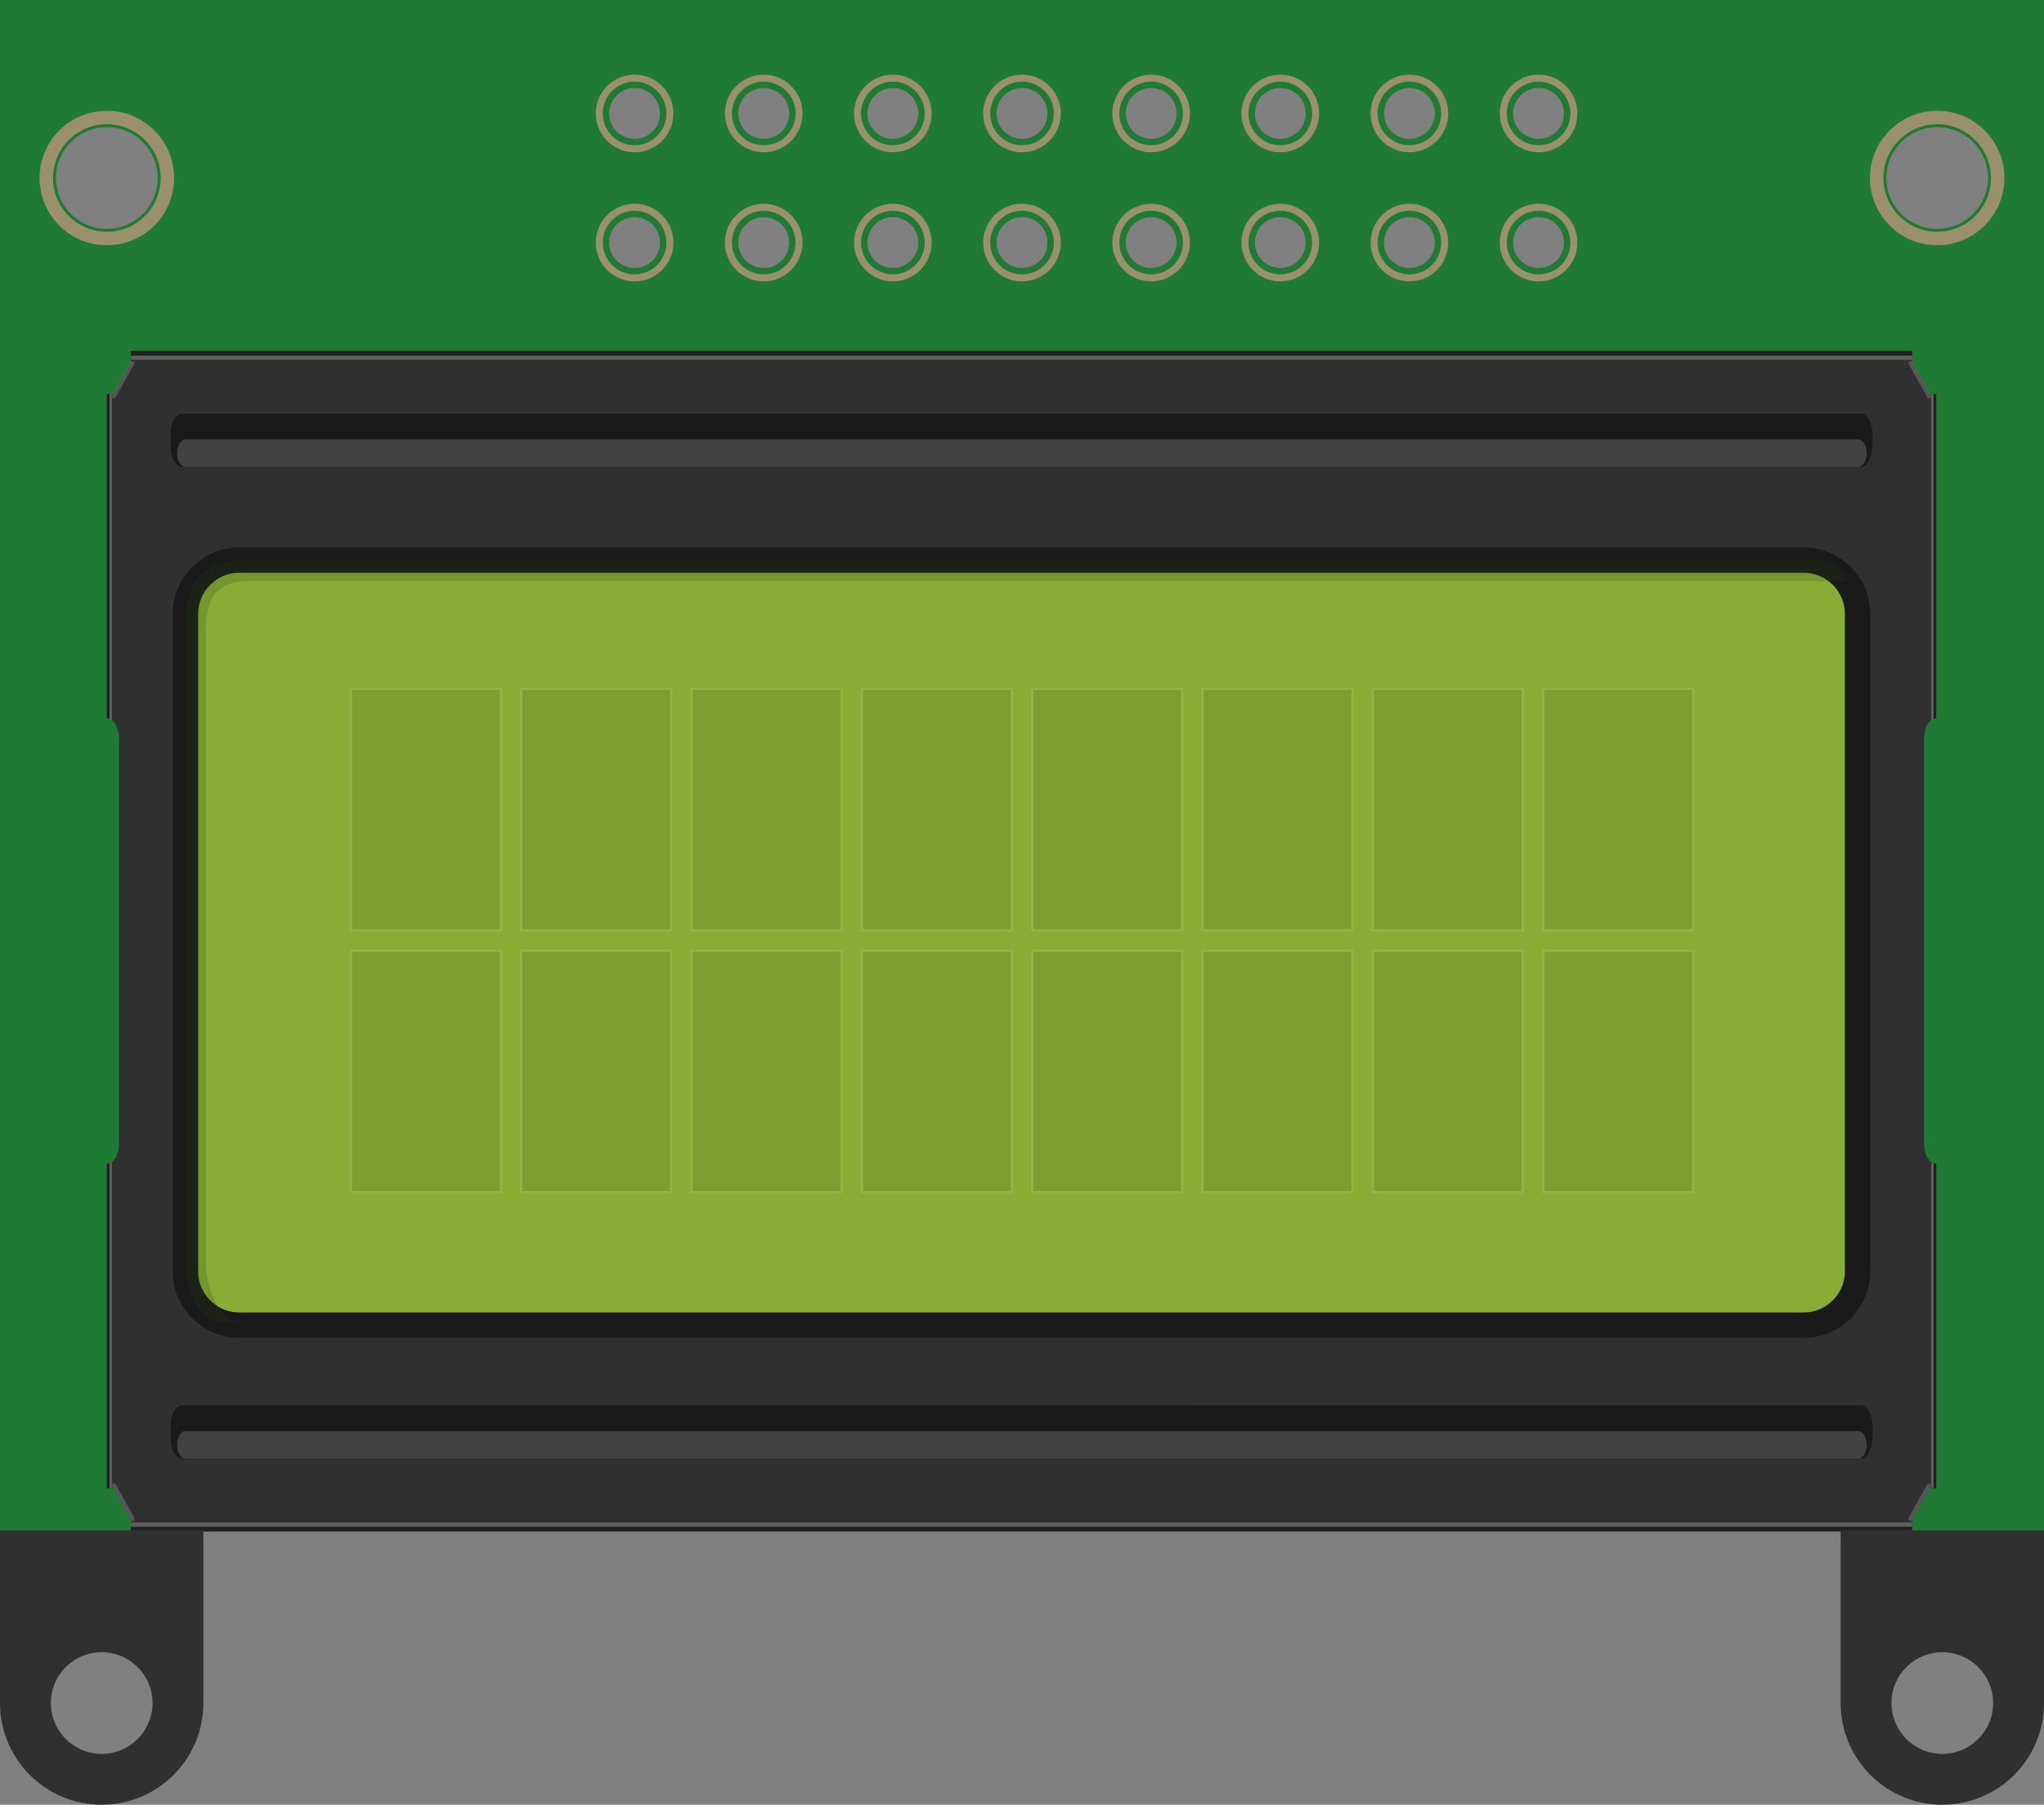 <?xml version="1.0" encoding="utf-8"?>
<!-- Generator: Adobe Illustrator 15.1.0, SVG Export Plug-In . SVG Version: 6.00 Build 0)  -->
<!DOCTYPE svg PUBLIC "-//W3C//DTD SVG 1.1//EN" "http://www.w3.org/Graphics/SVG/1.1/DTD/svg11.dtd">
<svg version="1.1" id="Ebene_1" xmlns:svg="http://www.w3.org/2000/svg"
	 xmlns="http://www.w3.org/2000/svg" xmlns:xlink="http://www.w3.org/1999/xlink" x="0px" y="0px" width="113.961px"
	 height="100.634px" viewBox="0 0 113.961 100.634" enable-background="new 0 0 113.961 100.634" xml:space="preserve">
<rect x="0" y="0" width="113.961" height="100.634" fill="#808080" stroke="none"/>
<g id="breadboard">
	<path fill="#1F7A34" d="M0,0v85.328h113.961V0H0z M5.957,12.76c-1.565,0-2.835-1.269-2.835-2.834c0-1.565,1.27-2.835,2.835-2.835
		s2.835,1.27,2.835,2.835C8.792,11.491,7.523,12.76,5.957,12.76z M35.381,14.944c-0.783,0-1.418-0.635-1.418-1.418
		c0-0.782,0.635-1.417,1.418-1.417c0.782,0,1.417,0.635,1.417,1.417C36.798,14.309,36.163,14.944,35.381,14.944z M35.381,7.743
		c-0.783,0-1.418-0.635-1.418-1.418c0-0.782,0.635-1.417,1.418-1.417c0.782,0,1.417,0.635,1.417,1.417
		C36.798,7.109,36.163,7.743,35.381,7.743z M42.581,14.944c-0.783,0-1.418-0.635-1.418-1.418c0-0.782,0.635-1.417,1.418-1.417
		c0.782,0,1.417,0.635,1.417,1.417C43.998,14.309,43.364,14.944,42.581,14.944z M42.581,7.743c-0.783,0-1.418-0.635-1.418-1.418
		c0-0.782,0.635-1.417,1.418-1.417c0.782,0,1.417,0.635,1.417,1.417C43.998,7.109,43.364,7.743,42.581,7.743z M49.781,14.944
		c-0.782,0-1.417-0.635-1.417-1.418c0-0.782,0.635-1.417,1.417-1.417c0.783,0,1.418,0.635,1.418,1.417
		C51.198,14.309,50.564,14.944,49.781,14.944z M49.781,7.743c-0.782,0-1.417-0.635-1.417-1.418c0-0.782,0.635-1.417,1.417-1.417
		c0.783,0,1.418,0.635,1.418,1.417C51.198,7.109,50.564,7.743,49.781,7.743z M56.981,14.944c-0.782,0-1.417-0.635-1.417-1.418
		c0-0.782,0.635-1.417,1.417-1.417c0.783,0,1.417,0.635,1.417,1.417C58.399,14.309,57.764,14.944,56.981,14.944z M56.981,7.743
		c-0.782,0-1.417-0.635-1.417-1.418c0-0.782,0.635-1.417,1.417-1.417c0.783,0,1.417,0.635,1.417,1.417
		C58.399,7.109,57.764,7.743,56.981,7.743z M64.182,14.944c-0.783,0-1.418-0.635-1.418-1.418c0-0.782,0.635-1.417,1.418-1.417
		c0.781,0,1.416,0.635,1.416,1.417C65.598,14.309,64.963,14.944,64.182,14.944z M64.182,7.743c-0.783,0-1.418-0.635-1.418-1.418
		c0-0.782,0.635-1.417,1.418-1.417c0.781,0,1.416,0.635,1.416,1.417C65.598,7.109,64.963,7.743,64.182,7.743z M71.381,14.944
		c-0.783,0-1.418-0.635-1.418-1.418c0-0.782,0.635-1.417,1.418-1.417c0.782,0,1.417,0.635,1.417,1.417
		C72.798,14.309,72.163,14.944,71.381,14.944z M71.381,7.743c-0.783,0-1.418-0.635-1.418-1.418c0-0.782,0.635-1.417,1.418-1.417
		c0.782,0,1.417,0.635,1.417,1.417C72.798,7.109,72.163,7.743,71.381,7.743z M78.58,14.944c-0.782,0-1.417-0.635-1.417-1.418
		c0-0.782,0.635-1.417,1.417-1.417c0.783,0,1.418,0.635,1.418,1.417C79.998,14.309,79.364,14.944,78.58,14.944z M78.58,7.743
		c-0.782,0-1.417-0.635-1.417-1.418c0-0.782,0.635-1.417,1.417-1.417c0.783,0,1.418,0.635,1.418,1.417
		C79.998,7.109,79.364,7.743,78.58,7.743z M85.781,14.944c-0.782,0-1.418-0.635-1.418-1.418c0-0.782,0.636-1.417,1.418-1.417
		c0.783,0,1.418,0.635,1.418,1.417C87.198,14.309,86.565,14.944,85.781,14.944z M85.781,7.743c-0.782,0-1.418-0.635-1.418-1.418
		c0-0.782,0.636-1.417,1.418-1.417c0.783,0,1.418,0.635,1.418,1.417C87.198,7.109,86.565,7.743,85.781,7.743z M108.004,12.76
		c-1.564,0-2.834-1.269-2.834-2.834c0-1.565,1.27-2.835,2.834-2.835s2.835,1.27,2.835,2.835
		C110.839,11.491,109.571,12.76,108.004,12.76z"/>

<path fill="#9A916C" d="M5.957,6.177c-2.07,0-3.75,1.679-3.75,3.749c0,2.07,1.679,3.749,3.75,3.749s3.75-1.678,3.75-3.749
	C9.707,7.855,8.028,6.177,5.957,6.177z M5.957,12.925c-1.656,0-3-1.343-3-2.999c0-1.656,1.343-2.999,3-2.999
	c1.657,0,3,1.343,3,2.999C8.957,11.582,7.614,12.925,5.957,12.925z"/>
<path fill="#9A916C" d="M108.004,6.177c-2.068,0-3.748,1.679-3.748,3.749c0,2.07,1.68,3.749,3.748,3.749
	c2.069,0,3.749-1.678,3.749-3.749C111.753,7.855,110.073,6.177,108.004,6.177z M108.004,12.925c-1.654,0-2.998-1.343-2.998-2.999
	c0-1.656,1.344-2.999,2.998-2.999c1.655,0,2.999,1.343,2.999,2.999C111.003,11.582,109.659,12.925,108.004,12.925z"/>
<g id="breadboard">
	<circle id="connector7pin" fill="none" stroke="#9A916C" stroke-width="0.389" cx="56.981" cy="6.326" r="1.969"/>
	<circle id="connector6pin" fill="none" stroke="#9A916C" stroke-width="0.389" cx="56.981" cy="13.526" r="1.969"/>
	<circle id="connector5pin" fill="none" stroke="#9A916C" stroke-width="0.389" cx="49.781" cy="6.326" r="1.969"/>
	<circle id="connector3pin" fill="none" stroke="#9A916C" stroke-width="0.389" cx="42.581" cy="6.326" r="1.969"/>
	<circle id="connector1pin" fill="none" stroke="#9A916C" stroke-width="0.389" cx="35.381" cy="6.326" r="1.969"/>
	<circle id="connector4pin" fill="none" stroke="#9A916C" stroke-width="0.389" cx="49.781" cy="13.526" r="1.969"/>
	<circle id="connector2pin" fill="none" stroke="#9A916C" stroke-width="0.389" cx="42.581" cy="13.526" r="1.969"/>
	<circle id="connector0pin" fill="none" stroke="#9A916C" stroke-width="0.389" cx="35.381" cy="13.526" r="1.969"/>
	<circle id="connector9pin" fill="none" stroke="#9A916C" stroke-width="0.389" cx="64.181" cy="6.326" r="1.969"/>
	<circle id="connector11pin" fill="none" stroke="#9A916C" stroke-width="0.389" cx="71.381" cy="6.326" r="1.969"/>
	<circle id="connector13pin" fill="none" stroke="#9A916C" stroke-width="0.389" cx="78.58" cy="6.326" r="1.969"/>
	<circle id="connector15pin" fill="none" stroke="#9A916C" stroke-width="0.389" cx="85.781" cy="6.326" r="1.969"/>
	<circle id="connector8pin" fill="none" stroke="#9A916C" stroke-width="0.389" cx="64.181" cy="13.526" r="1.969"/>
	<circle id="connector10pin" fill="none" stroke="#9A916C" stroke-width="0.389" cx="71.381" cy="13.526" r="1.969"/>
	<circle id="connector12pin" fill="none" stroke="#9A916C" stroke-width="0.389" cx="78.58" cy="13.526" r="1.969"/>
	<circle id="connector14pin" fill="none" stroke="#9A916C" stroke-width="0.389" cx="85.781" cy="13.526" r="1.969"/>
</g>
<g id="tuxgr_16x2_r2_oval" transform="matrix(1, 0, 0, 1, 2.431, 28.14)">
	<path fill="#303030" d="M105.493,36.756c-0.359,0-0.654-0.527-0.654-1.166V13.083c0-0.64,0.295-1.167,0.654-1.167h0.027V-5.56
		v-0.609h-0.342l-1.004-1.786v-0.622h-0.349H5.219H4.87v0.622L3.869-6.17H3.527v0.609v17.477h0.028c0.359,0,0.654,0.527,0.654,1.167
		V35.59c0,0.639-0.295,1.166-0.654,1.166H3.527v17.475v0.611H3.87l1.002,1.785v0.623H5.22h98.608h0.349v-0.623l1.004-1.785h0.34
		v-0.611V36.756H105.493z"/>
	<g>
		<path fill="#87AD34" d="M101.136,42.754c0,1.648-1.35,3-3,3H10.909c-1.65,0-3-1.352-3-3V6.092c0-1.65,1.35-3,3-3h87.227
			c1.65,0,3,1.35,3,3V42.754z"/>
	</g>
	<g>
		<path fill="none" stroke="#1A1A1A" stroke-width="1.415" d="M101.136,42.754c0,1.648-1.35,3-3,3H10.909c-1.65,0-3-1.352-3-3V6.092
			c0-1.65,1.35-3,3-3h87.227c1.65,0,3,1.35,3,3V42.754z"/>
	</g>
	<g>
		<g opacity="0.2">
			<path fill="#22420D" d="M101.136,6.574v35.524c0-0.006,0-0.012,0-0.018V6.591C101.136,6.585,101.136,6.579,101.136,6.574z
				 M11.175,3.094c-1.938,0-3.266,0.821-3.266,3.498v35.494c0,1.92,0.884,3.496,1.963,3.496h1.138c-1.08,0-1.962-1.576-1.962-3.496
				V7.008c0-1.843,0.627-2.747,2.416-2.747h89.16c-0.359-0.709-0.873-1.169-1.449-1.169L11.175,3.094z"/>
		</g>
	</g>
	<g>
		<path fill="#1A1A1A" d="M101.968-3.91c0-0.641-0.296-1.165-0.652-1.165H7.734c-0.358,0-0.654,0.524-0.654,1.165v0.641
			c0,0.64,0.296,1.165,0.654,1.165h93.582c0.355,0,0.652-0.525,0.652-1.165V-3.91L101.968-3.91z"/>
		<path fill="#424242" d="M101.642-2.87c0-0.42-0.213-0.767-0.469-0.767H7.914c-0.257,0-0.468,0.346-0.468,0.767
			c0,0.422,0.211,0.767,0.468,0.767h93.259C101.431-2.104,101.642-2.449,101.642-2.87z"/>
	</g>
	<g>
		<path fill="#1A1A1A" d="M101.968,51.389c0-0.641-0.296-1.164-0.652-1.164L7.734,50.223c-0.358,0-0.654,0.525-0.654,1.164v0.643
			c0,0.639,0.296,1.164,0.654,1.164h93.582c0.355,0,0.652-0.525,0.652-1.164V51.389L101.968,51.389z"/>
		<path fill="#424242" d="M101.642,52.428c0-0.42-0.213-0.768-0.469-0.768H7.914c-0.257,0-0.468,0.346-0.468,0.768
			c0,0.42,0.211,0.768,0.468,0.768h93.259C101.431,53.194,101.642,52.85,101.642,52.428z"/>
	</g>
	<g>
		
			<line fill="none" stroke="#F2F2F2" stroke-width="0.236" stroke-linecap="round" stroke-opacity="0.2" x1="3.912" y1="-6.042" x2="4.946" y2="-7.884"/>
		
			<line fill="none" stroke="#F2F2F2" stroke-width="0.236" stroke-linecap="round" stroke-opacity="0.2" x1="4.955" y1="56.549" x2="3.922" y2="54.706"/>
	</g>
	<g>
		
			<line fill="none" stroke="#F2F2F2" stroke-width="0.236" stroke-linecap="round" stroke-opacity="0.2" x1="105.131" y1="-6.042" x2="104.097" y2="-7.884"/>
		
			<line fill="none" stroke="#F2F2F2" stroke-width="0.236" stroke-linecap="round" stroke-opacity="0.2" x1="104.086" y1="56.549" x2="105.12" y2="54.706"/>
	</g>
	<g>
		<path fill="#606060" d="M3.675,36.715v18.127h0.133V36.664C3.766,36.698,3.719,36.698,3.675,36.715z"/>
		<path fill="#606060" d="M3.807,12.009V-6.17H3.675v18.132C3.719,11.977,3.766,11.978,3.807,12.009z"/>
	</g>
	<rect x="4.872" y="-8.309" fill="#606060" width="99.303" height="0.233"/>
	<rect x="4.872" y="-8.573" fill="#212121" width="99.303" height="0.267"/>
	<g>
		<path fill="#212121" d="M3.555,11.916c0.042,0,0.08,0.031,0.121,0.046V-6.17H3.527v18.087L3.555,11.916L3.555,11.916z"/>
		<path fill="#212121" d="M3.555,36.756H3.527v18.086h0.148V36.715C3.635,36.727,3.597,36.756,3.555,36.756z"/>
	</g>
	<rect x="4.872" y="56.987" fill="#212121" width="99.303" height="0.268"/>
	<rect x="4.872" y="56.756" fill="#606060" width="99.303" height="0.234"/>
	<g>
		<path fill="#212121" d="M105.493,36.756c-0.045,0-0.082-0.029-0.123-0.045v18.131h0.148V36.756H105.493z"/>
		<path fill="#212121" d="M105.493,11.916h0.025V-6.171h-0.148v18.133C105.411,11.947,105.45,11.916,105.493,11.916z"/>
	</g>
	<g>
		<path fill="#606060" d="M105.241,36.664v18.178h0.131V36.715C105.329,36.698,105.281,36.698,105.241,36.664z"/>
		<path fill="#606060" d="M105.371,11.962V-6.17h-0.132v18.179C105.281,11.978,105.329,11.977,105.371,11.962z"/>
	</g>
	<g id="Ebene_2">
	</g>
</g>
<g opacity="0.1">
	
		<rect x="57.548" y="38.414" fill="#1A1A1A" stroke="#F8F8F8" stroke-width="0.127" stroke-linecap="round" width="8.362" height="13.464"/>
	
		<rect x="57.548" y="53.011" fill="#1A1A1A" stroke="#F8F8F8" stroke-width="0.127" stroke-linecap="round" width="8.362" height="13.465"/>
	
		<rect x="67.044" y="38.414" fill="#1A1A1A" stroke="#F8F8F8" stroke-width="0.127" stroke-linecap="round" width="8.36" height="13.464"/>
	
		<rect x="67.044" y="53.011" fill="#1A1A1A" stroke="#F8F8F8" stroke-width="0.127" stroke-linecap="round" width="8.36" height="13.465"/>
	
		<rect x="76.54" y="38.414" fill="#1A1A1A" stroke="#F8F8F8" stroke-width="0.127" stroke-linecap="round" width="8.36" height="13.464"/>
	
		<rect x="76.54" y="53.011" fill="#1A1A1A" stroke="#F8F8F8" stroke-width="0.127" stroke-linecap="round" width="8.36" height="13.465"/>
	
		<rect x="86.035" y="38.414" fill="#1A1A1A" stroke="#F8F8F8" stroke-width="0.127" stroke-linecap="round" width="8.361" height="13.464"/>
	
		<rect x="86.035" y="53.011" fill="#1A1A1A" stroke="#F8F8F8" stroke-width="0.127" stroke-linecap="round" width="8.361" height="13.465"/>
	
		<rect x="19.564" y="38.414" fill="#1A1A1A" stroke="#F8F8F8" stroke-width="0.127" stroke-linecap="round" width="8.362" height="13.464"/>
	
		<rect x="19.564" y="53.011" fill="#1A1A1A" stroke="#F8F8F8" stroke-width="0.127" stroke-linecap="round" width="8.362" height="13.465"/>
	
		<rect x="29.06" y="38.414" fill="#1A1A1A" stroke="#F8F8F8" stroke-width="0.127" stroke-linecap="round" width="8.362" height="13.464"/>
	
		<rect x="29.06" y="53.011" fill="#1A1A1A" stroke="#F8F8F8" stroke-width="0.127" stroke-linecap="round" width="8.362" height="13.465"/>
	
		<rect x="38.556" y="38.414" fill="#1A1A1A" stroke="#F8F8F8" stroke-width="0.127" stroke-linecap="round" width="8.362" height="13.464"/>
	
		<rect x="38.556" y="53.011" fill="#1A1A1A" stroke="#F8F8F8" stroke-width="0.127" stroke-linecap="round" width="8.362" height="13.465"/>
	
		<rect x="48.052" y="38.414" fill="#1A1A1A" stroke="#F8F8F8" stroke-width="0.127" stroke-linecap="round" width="8.362" height="13.464"/>
	
		<rect x="48.052" y="53.011" fill="#1A1A1A" stroke="#F8F8F8" stroke-width="0.127" stroke-linecap="round" width="8.362" height="13.465"/>
</g>
<path fill="#303030" d="M0,85.328v9.637c0,3.131,2.538,5.67,5.669,5.67s5.669-2.539,5.669-5.67v-9.637H0z M5.669,97.8
	c-1.565,0-2.835-1.271-2.835-2.836s1.27-2.834,2.835-2.834s2.835,1.27,2.835,2.834S7.235,97.8,5.669,97.8z"/>
<path fill="#303030" d="M102.622,85.328v9.637c0,3.131,2.538,5.67,5.669,5.67s5.67-2.539,5.67-5.67v-9.637H102.622z M108.291,97.8
	c-1.564,0-2.834-1.271-2.834-2.836s1.27-2.834,2.834-2.834s2.835,1.27,2.835,2.834S109.858,97.8,108.291,97.8z"/>
</g>
</svg>
